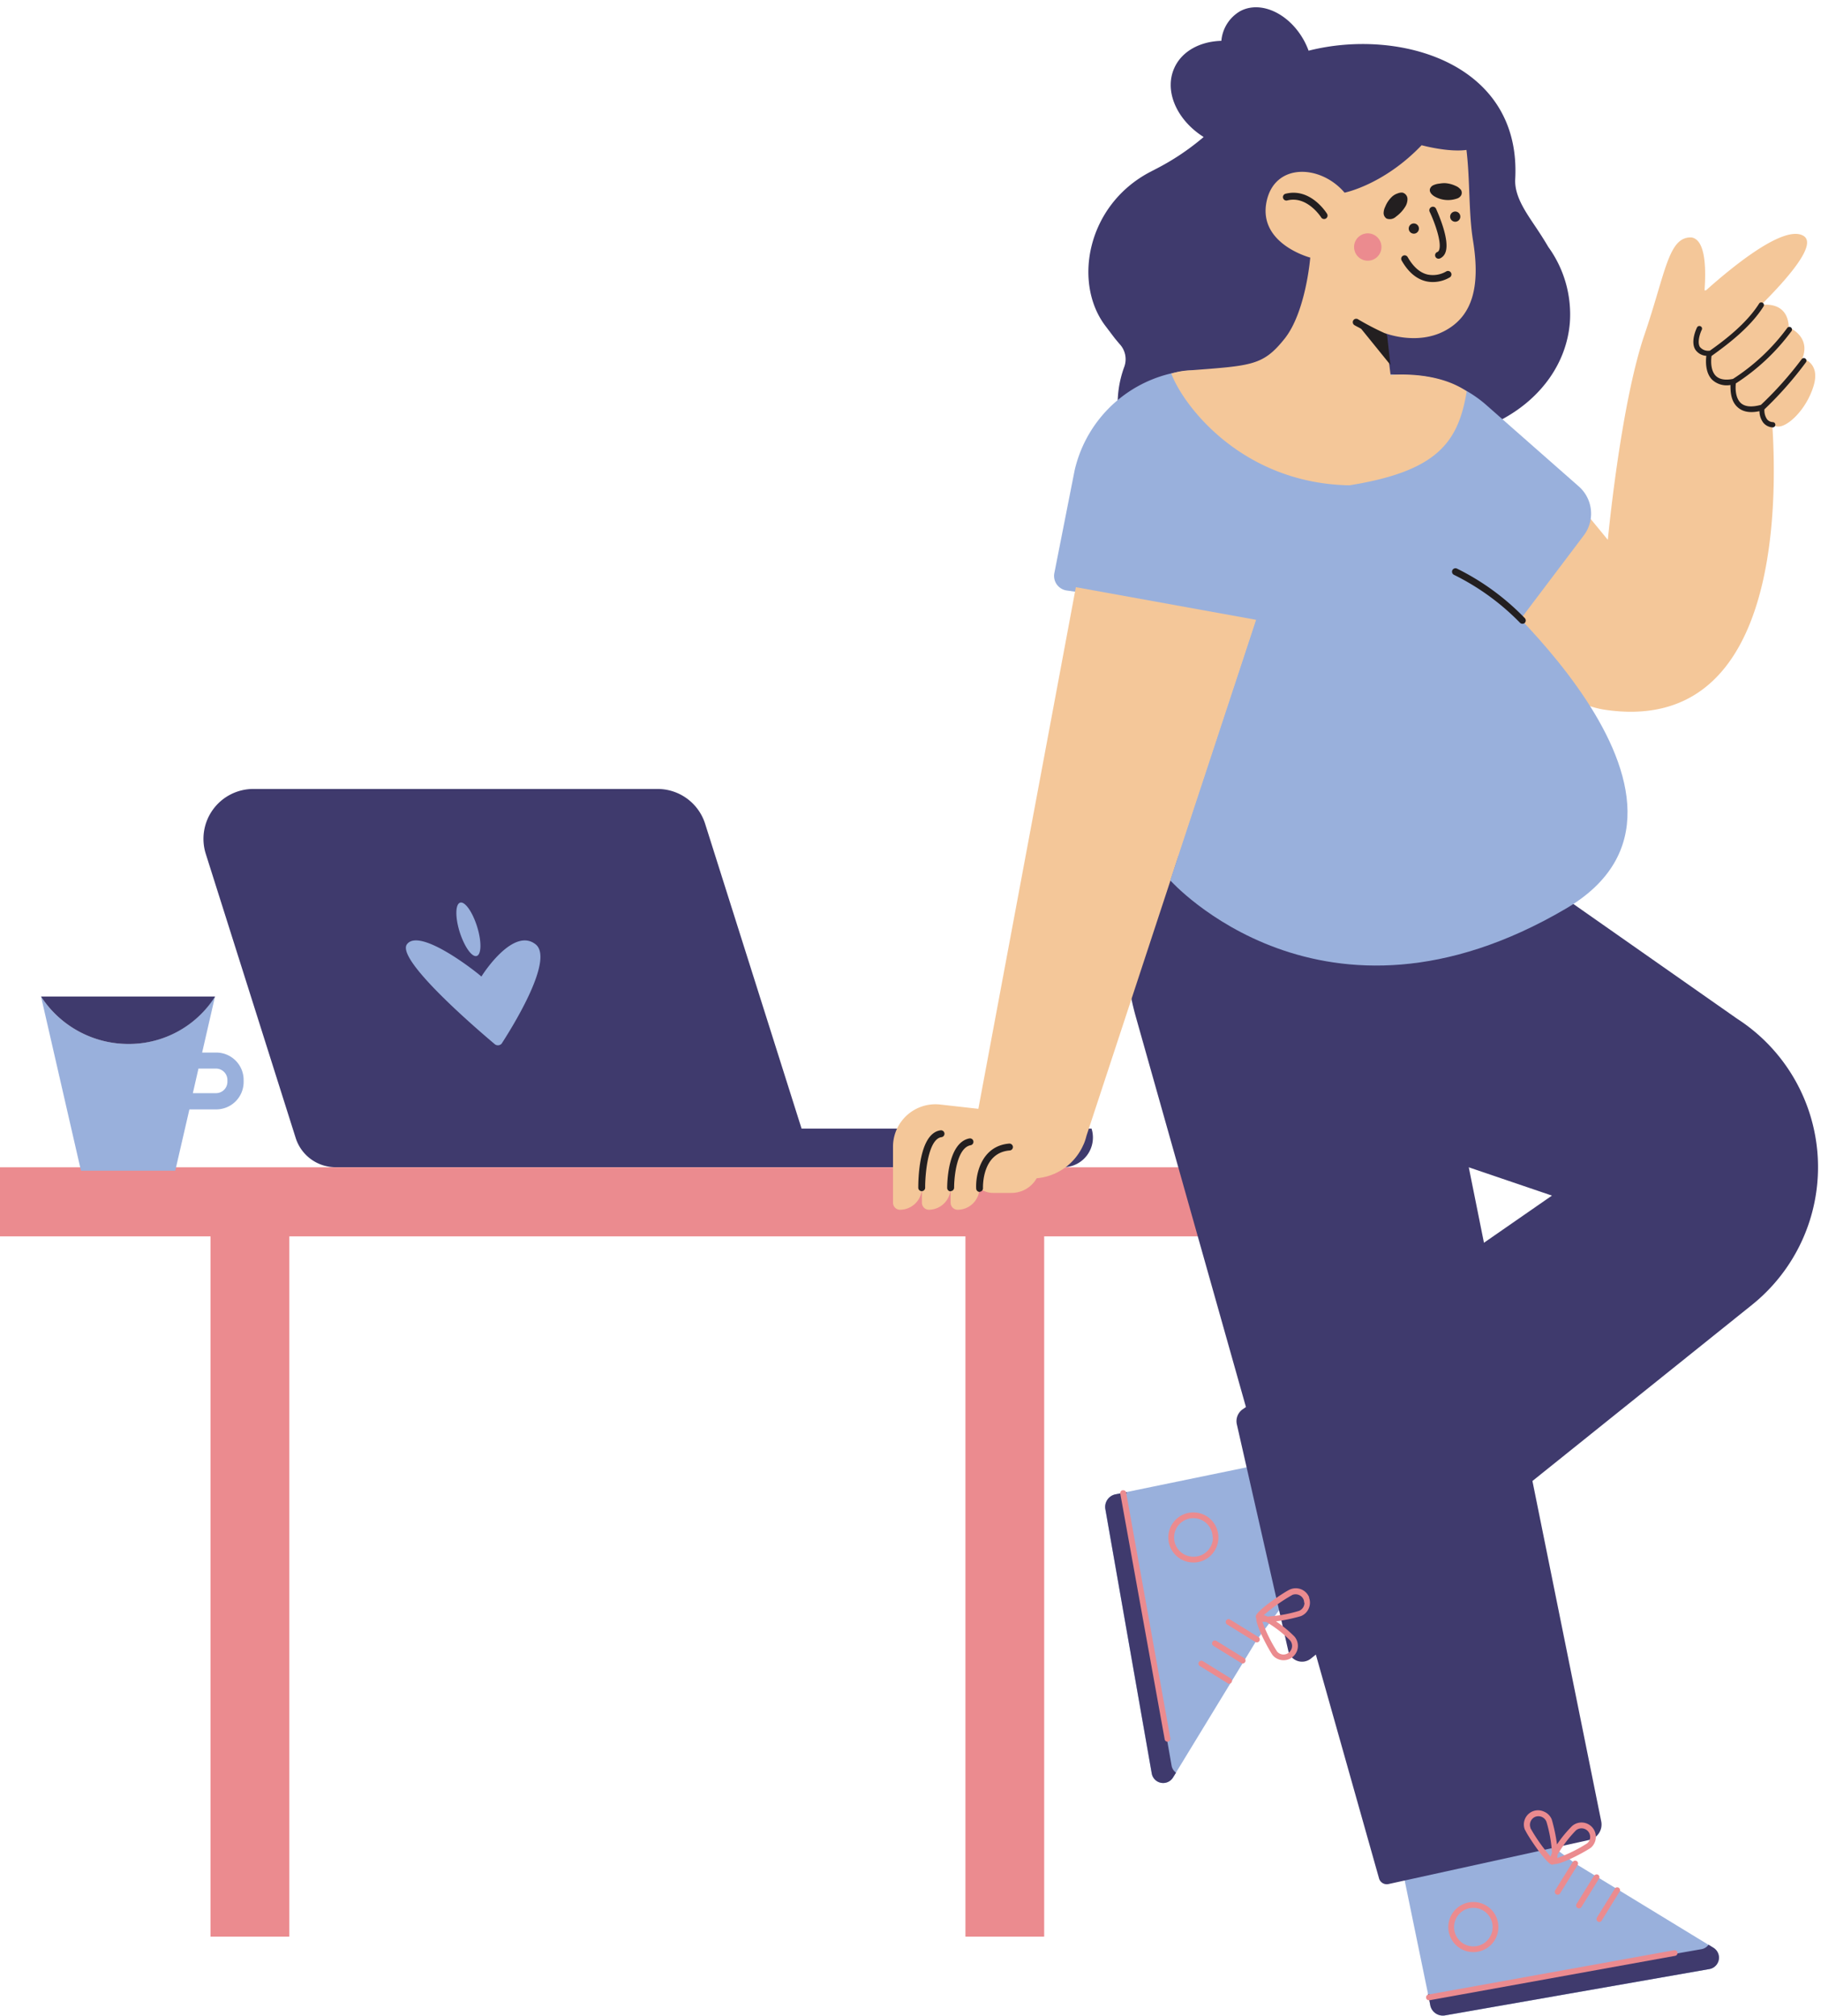 <?xml version="1.0" encoding="UTF-8"?><svg xmlns="http://www.w3.org/2000/svg" xmlns:xlink="http://www.w3.org/1999/xlink" contentScriptType="text/ecmascript" fill="#000000" width="386.2" zoomAndPan="magnify" contentStyleType="text/css" viewBox="0.0 -1.5 386.2 427.4" height="427.4" preserveAspectRatio="xMidYMid meet" version="1"><g data-name="Layer 1"><g id="change1_4"><path fill="#3f3a6d" d="M227.36,245.7a6.5,6.5,0,0,1-1.86.28H172.6v0H71.19a8.88,8.88,0,0,1-8.48-6.2L43.65,179.57a10.58,10.58,0,0,1,10.09-13.79h85.71a10.58,10.58,0,0,1,10.1,7.4L170,237.8H231.5A6.3,6.3,0,0,1,227.36,245.7Z"/></g><g id="change2_4"><path fill="#99b0dc" d="M86.3,198.72c2.7-3.68,14.91,6,15.8,6.84.47-.8,6.83-10.51,11.49-6.84,4,3.19-4.85,17.43-7.21,21.07a1.06,1.06,0,0,1-1.49.07l-.08-.07C100.49,216.15,84,201.91,86.3,198.72Zm11.19-2.61c1,3.12,2.59,5.39,3.61,5.08s1.06-3.11.08-6.23-2.58-5.39-3.6-5.07S96.52,193,97.49,196.11Z"/></g><g id="change3_3"><path fill="#eb8b8f" d="M307,260.64H221.45V409.12h-16.7V260.64H61.36V409.12H44.65V260.64H0V246H307Z"/></g><g id="change2_5"><path fill="#99b0dc" d="M45.81,221.67H42.87l2.73-11.89a21.66,21.66,0,0,1-18.44,10.06A22.09,22.09,0,0,1,8.7,209.79l8.47,36.93h20l3-13h5.69a5.81,5.81,0,0,0,5.81-5.81h0v-.38A5.81,5.81,0,0,0,45.81,221.67Zm2.42,6.19a2.42,2.42,0,0,1-2.42,2.42H40.9l1.19-5.21h3.72a2.42,2.42,0,0,1,2.42,2.43Z"/></g><g id="change1_5"><path fill="#3f3a6d" d="M8.7,209.79H45.63a21.66,21.66,0,0,1-18.47,10.06A22.09,22.09,0,0,1,8.7,209.79Z"/></g></g><g data-name="Layer 3"><g id="change2_1"><path fill="#99b0dc" d="M271.6,339.47l-5,6.66-17.83,29.25a2.46,2.46,0,0,1-4.52-.85l-9.84-56.06a2.72,2.72,0,0,1,2.26-3.15l32.68-6.73Zm25,51.41,6.73,32.68a2.72,2.72,0,0,0,3.15,2.26L362.5,416a2.46,2.46,0,0,0,.85-4.53L334.1,393.63l-6.66-5Z"/></g><g id="change4_1"><path fill="#f4c799" d="M384.61,80.38c-1.56,5.07-5.65,8.86-7.73,8.55a4.2,4.2,0,0,1-1-.31c1.14,17.92,1.08,65.82-35.57,60.36-8.25-1.23-19.6-10-27.83-17.29a5.46,5.46,0,0,0,6-8,5.45,5.45,0,0,0,5.44-8.12,5.47,5.47,0,0,0,5.44-8.13,5.45,5.45,0,0,0,5.17-2.3c3.8,4.56,6.46,7.82,6.46,7.82s2.69-28.56,7.77-43.49c4.55-13.35,5.07-20.78,9.95-20.63,2.9.43,3.16,6.11,2.79,11.21l.32,0c6.13-5.48,16.74-14,20.7-11.52,2.84,1.79-3.15,8.78-9.06,14.66v0s5.71-1.15,5.91,4.73c0,0,4.72,1.83,2.89,6.55C382.25,74.52,386.17,75.32,384.61,80.38Z"/></g><g id="change1_1"><path fill="#3f3a6d" d="M368.4,214.49,324.88,184c-.34-.21-26.88-1.62-26.88-1.62a3.24,3.24,0,0,0-1,0l-53-11.53-3.07,10.86a59.76,59.76,0,0,0,0,32.54l23.31,82.58-.71.49a3.06,3.06,0,0,0-1.22,3.17l10.89,47.93a3,3,0,0,0,4.87,1.7l1-.8,13.4,47.46a1.7,1.7,0,0,0,2,1.19L337,388.63a3.36,3.36,0,0,0,2.58-4L325,312.51l46.57-37.35A37.44,37.44,0,0,0,368.4,214.49ZM314.72,262,311.5,246l17.64,6Z"/></g><g id="change1_2"><path fill="#3f3a6d" d="M244.27,374.53l-9.84-56.06a2.72,2.72,0,0,1,2.26-3.15l2.32-.44a2.73,2.73,0,0,0-.38,1.91l9.84,56.06a2.36,2.36,0,0,0,.94,1.51l-.62,1A2.46,2.46,0,0,1,244.27,374.53Zm119.08,36.92-1-.62a2.33,2.33,0,0,1-1.51.95l-56.06,9.84a2.73,2.73,0,0,1-1.91-.38l.44,2.32a2.72,2.72,0,0,0,3.15,2.26L362.5,416A2.46,2.46,0,0,0,363.35,411.45Z"/></g><g id="change1_3"><path fill="#3f3a6d" d="M332.93,67c-.74,8.56-6.09,15.78-13.85,20.12-9.49,5.31-18.78,10.93-26.91,17.65-6.79,5.63-16.6,8.57-27.06,7.16-15.09-2-26.92-13.06-28-25.94a22.73,22.73,0,0,1,1.34-9.75,4.7,4.7,0,0,0-1-4.79c-.33-.38-.65-.78-1-1.19l-2-2.64c-6.93-9.09-4-25.57,9.43-32.64l1-.52a52.41,52.41,0,0,0,10.39-6.91c-5.65-3.57-8.42-9.68-6.24-14.59,1.6-3.62,5.5-5.68,10-5.8a8.05,8.05,0,0,1,4-6.3c4.38-2.34,10.47.52,13.61,6.39a16.75,16.75,0,0,1,.89,2c19.16-4.88,45.15,2.56,43.82,27.23-.21,3.91,2.67,7.58,4.94,11.05.66,1,1.36,2.11,2.09,3.35A24.37,24.37,0,0,1,332.93,67Z"/></g><g id="change2_2"><path fill="#99b0dc" d="M334.87,101.67,315.3,84.45a25.51,25.51,0,0,0-15.84-6.39L274.7,77l-.94-.1c-.83-.1-1.65-.15-2.46-.17v0h-.44c-.66,0-1.31,0-2,0l-16.55.32a27.41,27.41,0,0,0-24.4,21.17L223.61,120a3.12,3.12,0,0,0,2.61,3.7l15.32,2.18-.26,53.75,85,4.45a3.85,3.85,0,0,0,3.68-5.5l-17.15-36,23.09-30.57A7.67,7.67,0,0,0,334.87,101.67Z"/></g><g id="change4_2"><path fill="#f4c799" d="M229.79,241.17h0a11.91,11.91,0,0,1-9.93,7.15,6.12,6.12,0,0,1-5.31,3.11h-4a4.65,4.65,0,0,1-2.82-1A4.64,4.64,0,0,1,203.1,255a1.49,1.49,0,0,1-1.49-1.49v-3.17A4.66,4.66,0,0,1,197,255a1.49,1.49,0,0,1-1.48-1.49v-3.17a4.66,4.66,0,0,1-4.65,4.66,1.49,1.49,0,0,1-1.48-1.49V241.61a9,9,0,0,1,10-8.92l8.1.91L228.17,123l38.25,6.92-36,109.4a11,11,0,0,1-.6,1.81Z"/></g><g id="change2_3"><path fill="#99b0dc" d="M311.81,119.63s58.79,48.93,20.28,71.53c-51.6,30.29-83.9-6-83.9-6l18.23-55.22Z"/></g><g id="change3_1"><path fill="#eb8b8f" d="M355.76,412.48a.61.61,0,0,1-.49.71l-52.11,9.42h-.11a.6.6,0,0,1-.6-.5.61.61,0,0,1,.49-.71L355.05,412A.62.62,0,0,1,355.76,412.48Zm-48.6-5.38a5.31,5.31,0,1,1,5.3,5.3A5.31,5.31,0,0,1,307.16,407.1Zm1.22,0a4.09,4.09,0,1,0,4.08-4.09A4.08,4.08,0,0,0,308.38,407.1Zm26-14a.62.62,0,0,0-.84.2l-3.71,6a.61.61,0,0,0,.2.84.61.61,0,0,0,.84-.2l3.71-6A.61.61,0,0,0,334.42,393.11Zm3.69,3.09-3.71,6a.61.61,0,0,0,.2.84.61.61,0,0,0,.84-.2l3.71-6a.6.6,0,0,0-.2-.84A.61.61,0,0,0,338.11,396.2Zm.78,9.72a.62.62,0,0,0,.32.09.59.59,0,0,0,.52-.29l3.71-6a.61.61,0,1,0-1-.64l-3.72,6A.61.61,0,0,0,338.89,405.92Zm-15.42-19.39a3,3,0,0,1,4.06-3.89,3,3,0,0,1,1.62,1.68,36.25,36.25,0,0,1,1.1,5.26,25.49,25.49,0,0,1,3.2-3.9,3,3,0,1,1,4,4.58c-.43.38-5.86,3.5-7.81,3.5h0a.73.73,0,0,1-.32.09.78.78,0,0,1-.22,0C327.78,393.45,323.84,387.5,323.47,386.53Zm6.9,5.15a4.67,4.67,0,0,1-.06.78,31,31,0,0,0,6.35-3.12,1.78,1.78,0,0,0,.62-1.25,1.83,1.83,0,0,0-3-1.5A25.44,25.44,0,0,0,330.37,391.68Zm-5.77-5.59h0a36.36,36.36,0,0,0,4.29,6.07,4.56,4.56,0,0,1,.3-.78,28.76,28.76,0,0,0-1.18-6.62,1.83,1.83,0,0,0-1.71-1.16,1.92,1.92,0,0,0-.66.12A1.85,1.85,0,0,0,324.6,386.09Zm-86.47-71.61a.6.6,0,0,0-.5.6.45.45,0,0,0,0,.11l9.42,52.11a.61.61,0,0,0,.71.49.62.62,0,0,0,.49-.71L238.84,315A.61.61,0,0,0,238.13,314.48Zm15,15.32a5.31,5.31,0,1,1,5.31-5.31A5.31,5.31,0,0,1,253.15,329.8Zm4.09-5.31a4.09,4.09,0,1,0-4.09,4.09A4.09,4.09,0,0,0,257.24,324.49Zm9.7,21.12-6-3.71a.61.61,0,0,0-.84.2.61.61,0,0,0,.2.84l6,3.71a.61.61,0,0,0,.84-.2A.62.62,0,0,0,266.94,345.61Zm-2.9,4.53-6-3.71a.61.61,0,0,0-.84.2.61.61,0,0,0,.2.84l6,3.71a.61.61,0,0,0,.64-1Zm-2.87,4.3-6-3.72a.61.61,0,0,0-.84.2.62.62,0,0,0-.09.32.59.59,0,0,0,.29.52l6,3.71a.61.61,0,0,0,.64-1Zm16.5-17.21a3,3,0,0,1-.06,2.33,3,3,0,0,1-1.68,1.62,36.25,36.25,0,0,1-5.26,1.1,25.49,25.49,0,0,1,3.9,3.2,3,3,0,1,1-4.58,4c-.38-.43-3.5-5.86-3.5-7.81h0a.73.73,0,0,1-.09-.32.78.78,0,0,1,0-.22c.37-1.32,6.32-5.26,7.29-5.63A3.06,3.06,0,0,1,277.67,337.23Zm-9.11,5.17a4.75,4.75,0,0,1-.78-.06,31.56,31.56,0,0,0,3.13,6.35,1.78,1.78,0,0,0,1.25.62,1.83,1.83,0,0,0,1.5-3A25.24,25.24,0,0,0,268.56,342.4Zm8.09-4.07a1.92,1.92,0,0,0-.12-.66,1.85,1.85,0,0,0-2.37-1h0a36.36,36.36,0,0,0-6.07,4.29,4.56,4.56,0,0,1,.78.3,28.86,28.86,0,0,0,6.62-1.18A1.83,1.83,0,0,0,276.65,338.33Z"/></g><g id="change4_3"><path fill="#f4c799" d="M286.18,101.4c-22.65-.42-35.12-16.7-37.77-23.68a14.6,14.6,0,0,1,4-.7c13.09-1,15.45-1,20-6.67s5.47-17.23,5.47-17.23-11.18-2.92-9.25-11.95c1.75-8.17,11.42-7.82,16.53-1.82,0,0,8.29-1.64,16.34-10.06,0,0,5.61,1.54,9.51,1,.77,6.37.45,13.45,1.39,19.22,1.58,9.74-.08,16-6,19.14s-12.61.51-12.61.51L294.92,78s9.72-1,16.14,3.49C309.27,92.32,304.78,98.42,286.18,101.4Z"/></g><g id="change5_1"><path fill="#231f20" d="M281.44,43.83a.72.72,0,0,1-.24,1,.67.67,0,0,1-.38.11.73.73,0,0,1-.63-.35S277.24,39.92,273,41a.73.73,0,0,1-.36-1.42C277.93,38.24,281.3,43.6,281.44,43.83Zm12.77,26,0,0a.72.72,0,0,0-.43-.64,57.2,57.2,0,0,1-5.78-3,.73.73,0,0,0-1,.25.74.74,0,0,0,.25,1c.47.28,1,.52,1.44.79l6.19,7.64Zm15.54-31.16a2.59,2.59,0,0,0-1.05-.76,6,6,0,0,0-2.3-.58,6.64,6.64,0,0,0-1.18.11h-.05a4,4,0,0,0-1.23.35,1.32,1.32,0,0,0-.69.83c-.12.64.44,1.21,1,1.54a5.74,5.74,0,0,0,4.65.47,1.57,1.57,0,0,0,1-.75A1.19,1.19,0,0,0,309.75,38.63ZM298.5,40.69a1.41,1.41,0,0,0-1.06-1.35,2.15,2.15,0,0,0-1,.16,3.32,3.32,0,0,0-1.15.64,6,6,0,0,0-1.51,2.19,3.13,3.13,0,0,0-.34,1.34,1.39,1.39,0,0,0,.63,1.17,1.91,1.91,0,0,0,2-.41,7.35,7.35,0,0,0,1.89-2A3.06,3.06,0,0,0,298.5,40.69Zm6.32,11.25a.73.73,0,0,0,.28,1.41.92.92,0,0,0,.28-.05A2.19,2.19,0,0,0,306.56,52c1-2.67-1.72-8.58-2-9.24a.73.73,0,0,0-1-.35.74.74,0,0,0-.35,1c1.09,2.29,2.59,6.52,2,8.08A.68.68,0,0,1,304.82,51.94Zm1.9,4.11a5.59,5.59,0,0,1-4,.65c-1.6-.39-3-1.63-4.18-3.69a.73.73,0,1,0-1.28.72c1.38,2.43,3.11,3.91,5.14,4.4a6.36,6.36,0,0,0,1.46.17,7.11,7.11,0,0,0,3.63-1,.73.73,0,0,0-.8-1.23Zm1.6-12.65a1.08,1.08,0,1,0,1.34.72A1.07,1.07,0,0,0,308.32,43.4ZM300.16,48a1.09,1.09,0,0,0,.72-1.35,1.08,1.08,0,0,0-2.07.62A1.09,1.09,0,0,0,300.16,48Z"/></g><g id="change3_2"><path fill="#eb8b8f" d="M289.24,48.1a2.9,2.9,0,1,1-1.94,3.61A2.89,2.89,0,0,1,289.24,48.1Z"/></g><g id="change5_2"><path fill="#231f20" d="M374.2,85.29a3.35,3.35,0,0,0,.56,2.11A1.63,1.63,0,0,0,376,88a.56.56,0,0,1,.52.59.57.57,0,0,1-.56.53h0a2.74,2.74,0,0,1-2-1,4.13,4.13,0,0,1-.81-2.44c-2,.42-3.54.15-4.6-.81C367,83.54,367,81.3,367,80.13A4.53,4.53,0,0,1,363.1,79c-1.44-1.47-1.36-3.9-1.22-5.06a3,3,0,0,1-2.34-1.32c-1.08-1.78.31-4.58.37-4.7a.56.56,0,0,1,.75-.24.55.55,0,0,1,.25.75c-.33.65-1,2.58-.41,3.61a2.24,2.24,0,0,0,2,.82.53.53,0,0,1,.12,0c3.34-2.36,7.81-5.83,10.42-9.94a.56.56,0,1,1,.94.6c-2.79,4.4-7.56,8-11,10.46-.12.94-.23,3.06.9,4.2.76.76,2,1,3.65.66h0a43.47,43.47,0,0,0,11.5-10.79.56.56,0,1,1,.92.64,44.71,44.71,0,0,1-11.81,11.1c-.09.8-.19,3,1.06,4.17.88.79,2.31.92,4.26.38a75.57,75.57,0,0,0,8.66-9.71.56.56,0,0,1,.91.65A76.64,76.64,0,0,1,374.2,85.29ZM309,119.06a.73.73,0,0,0-.64,1.32,51.12,51.12,0,0,1,14,10.16.74.74,0,0,0,1,.05.74.74,0,0,0,.05-1A52,52,0,0,0,309,119.06Z"/></g><g id="change5_3"><path fill="#231f20" d="M195.48,251.06a.73.73,0,0,1-.73-.73c0-1.18,0-11.55,4.73-12.17a.74.74,0,0,1,.82.63.73.73,0,0,1-.63.82c-2.89.39-3.48,8-3.46,10.71a.73.73,0,0,1-.72.74Zm6.14,0a.75.75,0,0,0,.73-.74c0-2.32.57-8.46,3.51-9a.73.73,0,0,0-.29-1.44c-4.73.94-4.69,10.1-4.69,10.49a.73.73,0,0,0,.73.73Zm6.14.13a.74.74,0,0,0,.71-.76c0-.31-.23-7.53,5.68-8a.73.73,0,0,0,.67-.79.75.75,0,0,0-.79-.67c-5.86.49-7.16,6.46-7,9.55a.74.74,0,0,0,.73.7Z"/></g></g></svg>
